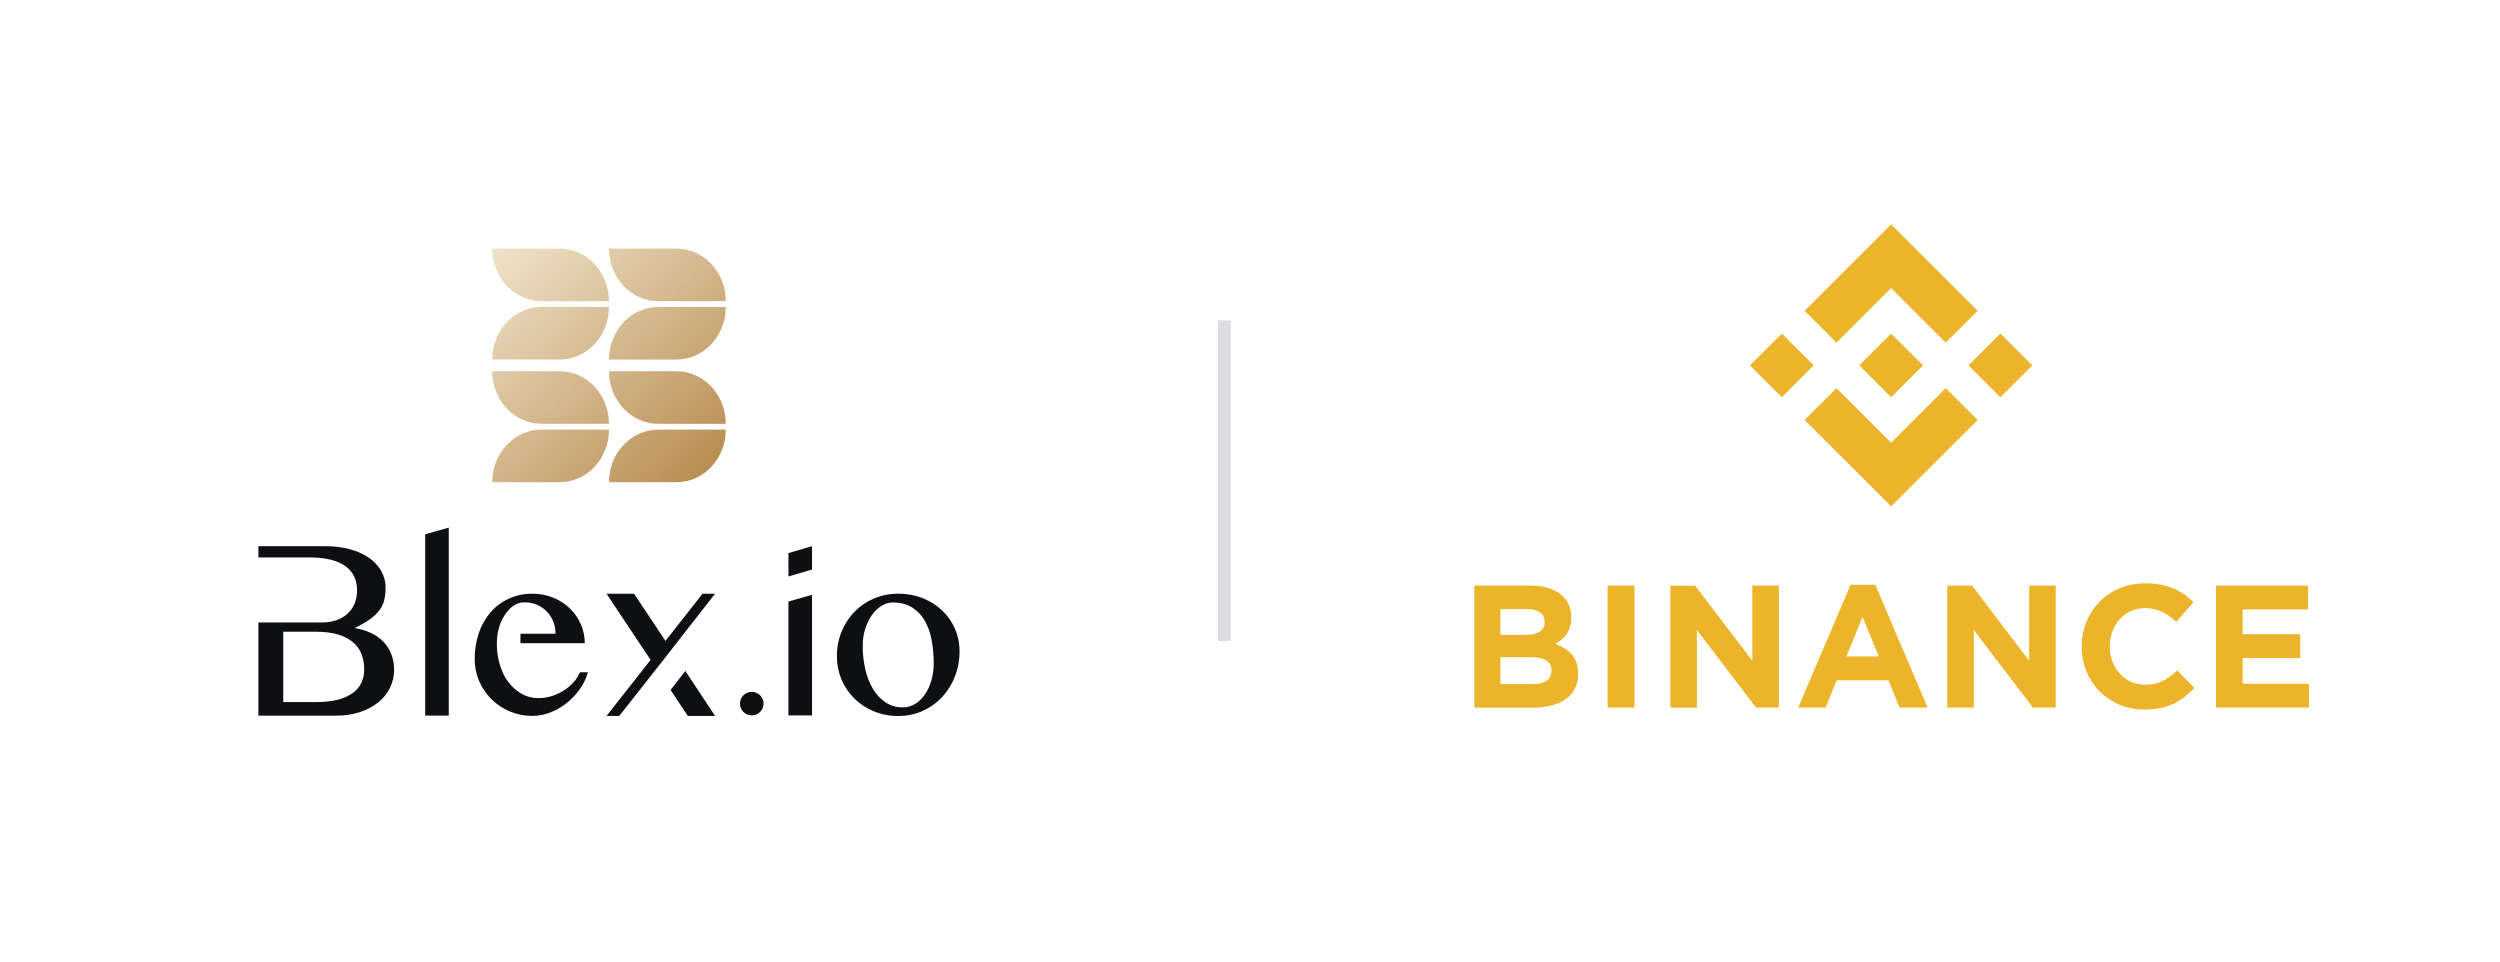 <svg width="780" height="300" viewBox="0 0 780 300" fill="none" xmlns="http://www.w3.org/2000/svg">
<path fill-rule="evenodd" clip-rule="evenodd" d="M132.656 223.278H140.016V164.612L132.656 166.701V223.278ZM297.954 196.191C297.021 194.042 295.666 192.101 293.969 190.482C292.218 188.825 290.162 187.52 287.915 186.64C285.484 185.69 282.892 185.216 280.281 185.244C277.639 185.214 275.021 185.732 272.591 186.766C270.312 187.739 268.251 189.157 266.531 190.937C264.813 192.732 263.459 194.841 262.542 197.148C261.577 199.569 261.09 202.153 261.107 204.759C261.089 207.201 261.559 209.623 262.49 211.882C263.421 214.142 264.795 216.193 266.531 217.917C268.272 219.627 270.33 220.982 272.591 221.907C275.032 222.911 277.65 223.415 280.29 223.387C282.917 223.413 285.519 222.869 287.915 221.794C290.197 220.763 292.251 219.29 293.959 217.462C295.683 215.596 297.036 213.421 297.944 211.051C298.91 208.556 299.397 205.902 299.379 203.228C299.4 200.809 298.914 198.412 297.954 196.191ZM290.601 212.25C290.175 213.796 289.505 215.265 288.616 216.601C287.823 217.801 286.784 218.819 285.568 219.59C284.403 220.327 283.05 220.713 281.67 220.702C279.794 220.738 277.949 220.213 276.373 219.196C274.772 218.124 273.428 216.712 272.439 215.061C271.303 213.162 270.479 211.094 269.996 208.936C269.426 206.466 269.149 203.938 269.168 201.403C269.157 199.636 269.42 197.878 269.947 196.191C270.414 194.667 271.114 193.224 272.022 191.914C272.814 190.761 273.832 189.78 275.015 189.032C276.059 188.354 277.276 187.987 278.522 187.975C280.862 187.975 282.847 188.47 284.476 189.461C286.119 190.463 287.484 191.86 288.445 193.525C289.519 195.402 290.262 197.448 290.643 199.576C291.104 202.031 291.33 204.524 291.315 207.022C291.323 208.789 291.083 210.549 290.601 212.25ZM219.186 185.243L207.628 199.964L197.838 185.243H189.243L202.983 205.876L189.243 223.376H193.216L204.813 208.626L204.826 208.642L223.097 185.243H219.186ZM209.225 215.263L214.6 223.376H223.113L213.827 209.338L209.225 215.263ZM179.553 212.154C178.693 213.253 177.674 214.219 176.528 215.019C175.309 215.873 173.976 216.553 172.569 217.04C171.107 217.556 169.568 217.816 168.018 217.811C166.204 217.83 164.416 217.386 162.824 216.522C161.232 215.618 159.842 214.401 158.738 212.944C157.649 211.567 156.673 209.962 155.719 206.552C155.072 204.075 154.862 201.505 155.099 198.957C155.225 197.452 155.7 195.044 156.731 193.155C158.024 190.783 159.42 189.41 160.71 188.681C161.912 188.001 162.762 187.946 163.861 187.946C165.131 187.938 166.388 188.193 167.552 188.697C169.848 189.684 171.658 191.539 172.585 193.855C173.083 195.083 173.333 196.398 173.322 197.723H162.381V200.679H182.456C182.46 198.671 182.052 196.685 181.257 194.841C180.468 192.996 179.324 191.324 177.889 189.919C176.398 188.466 174.643 187.311 172.717 186.515C170.629 185.652 168.387 185.22 166.127 185.245C163.577 185.208 161.05 185.734 158.728 186.786C156.553 187.785 154.617 189.237 153.05 191.044C151.425 192.943 150.183 195.138 149.394 197.507C148.512 200.131 148.075 202.884 148.101 205.652C148.088 208.024 148.57 210.372 149.517 212.547C150.425 214.655 151.732 216.569 153.366 218.185C155.013 219.8 156.952 221.089 159.081 221.982C161.296 222.913 163.678 223.382 166.082 223.362C167.997 223.356 169.893 222.992 171.673 222.288C173.511 221.573 175.231 220.589 176.777 219.368C178.346 218.135 179.727 216.682 180.879 215.055C182.031 213.45 182.893 211.656 183.426 209.756H180.917C180.561 210.607 180.103 211.412 179.553 212.154ZM115.839 197.531C117.266 198.205 118.559 199.129 119.658 200.259C120.719 201.375 121.548 202.689 122.099 204.126C122.685 205.672 122.977 207.315 122.959 208.968C122.976 210.908 122.544 212.825 121.697 214.57C120.829 216.335 119.581 217.886 118.044 219.114C116.342 220.47 114.406 221.503 112.333 222.164C109.913 222.936 107.384 223.312 104.844 223.279H80.62V194.212H100.454C102.037 194.239 103.611 193.983 105.103 193.456C106.383 193 107.556 192.287 108.55 191.362C109.489 190.47 110.217 189.38 110.682 188.172C111.172 186.894 111.418 185.535 111.406 184.166C111.424 182.719 111.131 181.285 110.546 179.961C109.945 178.667 109.021 177.549 107.863 176.715C106.474 175.73 104.906 175.025 103.247 174.641C101.436 174.212 99.583 173.98 97.722 173.951V173.924H80.62V170.416H101.517C104.084 170.391 106.644 170.706 109.128 171.352C111.248 171.892 113.261 172.79 115.079 174.007C116.656 175.068 117.973 176.472 118.931 178.113C119.847 179.714 120.32 181.529 120.302 183.373C120.32 184.688 120.175 186 119.871 187.279C119.582 188.428 119.064 189.506 118.346 190.449C117.521 191.509 116.537 192.437 115.431 193.2C113.972 194.208 112.434 195.095 110.832 195.855V196.015C112.567 196.27 114.254 196.781 115.839 197.531ZM110.061 216.217C111.217 215.391 112.146 214.287 112.761 213.007C113.354 211.721 113.652 210.318 113.634 208.902C113.649 207.314 113.383 205.735 112.851 204.239C112.327 202.799 111.445 201.516 110.287 200.512C108.928 199.367 107.344 198.518 105.638 198.019C103.719 197.409 101.364 197.103 98.575 197.103H88.374V219.038H98.847C101.068 219.074 103.284 218.826 105.442 218.301C107.099 217.901 108.666 217.194 110.061 216.217ZM234.552 223.203C236.585 223.203 238.233 221.561 238.233 219.535C238.233 217.509 236.585 215.867 234.552 215.867C232.518 215.867 230.87 217.509 230.87 219.535C230.87 221.561 232.518 223.203 234.552 223.203ZM245.99 179.853L253.35 177.703V170.415L245.99 172.568V179.853ZM245.99 223.214H253.35V185.59L245.99 187.682V223.214Z" fill="#0D0F12"/>
<path fill-rule="evenodd" clip-rule="evenodd" d="M189.996 93.956H168.942C160.447 93.956 153.564 86.614 153.556 77.556H174.61C183.113 77.556 189.996 84.897 189.996 93.956ZM168.95 95.778H190.004C190.004 104.836 183.117 112.178 174.618 112.178H153.564C153.564 103.119 160.447 95.778 168.95 95.778ZM226.444 95.778H205.39C196.887 95.778 190.004 103.119 190.004 112.178H211.058C219.561 112.178 226.444 104.836 226.444 95.778ZM226.436 93.956H205.382C196.891 93.956 190.004 86.614 189.996 77.556H211.05C219.553 77.556 226.436 84.897 226.436 93.956ZM190.004 134.045H168.95C160.447 134.045 153.564 141.386 153.564 150.445H174.618C183.117 150.445 190.004 143.103 190.004 134.045ZM189.996 132.222H168.942C160.447 132.222 153.564 124.881 153.556 115.822H174.61C183.113 115.822 189.996 123.164 189.996 132.222ZM226.444 134.045H205.39C196.887 134.045 190.004 141.386 190.004 150.445H211.058C219.561 150.445 226.444 143.103 226.444 134.045ZM226.436 132.222H205.382C196.891 132.222 190.004 124.881 189.996 115.822H211.05C219.553 115.822 226.436 123.164 226.436 132.222Z" fill="url(#paint0_linear_121_1218)"/>
<path d="M492.38 210.332V210.237C492.38 205.121 489.667 202.566 485.253 200.879C487.965 199.361 490.257 196.969 490.257 192.673V192.564C490.257 186.581 485.47 182.718 477.685 182.718H460V220.788H478.119C486.718 220.774 492.38 217.291 492.38 210.332ZM481.93 194.069C481.93 196.901 479.591 198.094 475.888 198.094H468.137V190.043H476.41C479.943 190.043 481.903 191.46 481.903 193.96L481.93 194.069ZM484.053 209.295C484.053 212.127 481.822 213.428 478.119 213.428H468.137V205.053H477.848C482.147 205.053 484.053 206.632 484.053 209.186V209.295ZM509.957 220.774V182.705H501.575V220.774H509.957ZM555.004 220.774V182.705H546.731V206.171L528.883 182.732H521.152V220.801H529.425V196.569L547.877 220.774H555.004ZM601.427 220.774L585.098 182.454H577.375L561.039 220.774H569.583L573.069 212.236H589.181L592.666 220.774H601.427ZM586.19 204.816H576.066L581.125 192.476L586.19 204.816ZM641.375 220.754V182.705H633.102V206.171L615.288 182.705H607.558V220.774H615.831V196.569L634.275 220.774L641.375 220.754ZM684.639 214.608L679.309 209.186C676.312 211.897 673.647 213.645 669.293 213.645C662.763 213.645 658.247 208.224 658.247 201.685V201.577C658.247 195.051 662.871 189.718 669.293 189.718C673.104 189.718 676.074 191.351 679.038 194.014L684.368 187.868C680.828 184.392 676.529 182 669.347 182C657.65 182 649.485 190.863 649.485 201.685V201.794C649.485 212.724 657.813 221.37 669.022 221.37C676.366 221.424 680.719 218.816 684.639 214.628V214.608ZM720.396 220.774V213.32H699.713V205.324H717.683V197.87H699.713V190.159H720.125V182.705H691.393V220.774H720.396Z" fill="#EBB42B"/>
<path d="M555.941 123.941L565.883 114L555.941 104.066L546 114L555.941 123.941Z" fill="#EBB42B"/>
<path d="M607.073 106.905L590.031 89.876L572.99 106.905L563.042 96.971L590.031 70L617.021 96.971L607.073 106.905Z" fill="#EBB42B"/>
<path d="M614.18 114L624.121 104.066L634.063 114L624.121 123.941L614.18 114Z" fill="#EBB42B"/>
<path d="M572.99 121.102L590.031 138.131L607.073 121.102L617.021 131.036L590.031 158L563.042 131.036L572.99 121.102Z" fill="#EBB42B"/>
<path d="M599.973 114L590.031 123.941L580.09 114L590.031 104.066L599.973 114Z" fill="#EBB42B"/>
<path d="M380 100H384V200H380V100Z" fill="#DBDDE1"/>
<defs>
<linearGradient id="paint0_linear_121_1218" x1="153.556" y1="73" x2="226.444" y2="150.445" gradientUnits="userSpaceOnUse">
<stop stop-color="#F2E6CF"/>
<stop offset="1" stop-color="#B5884A"/>
</linearGradient>
</defs>
</svg>
